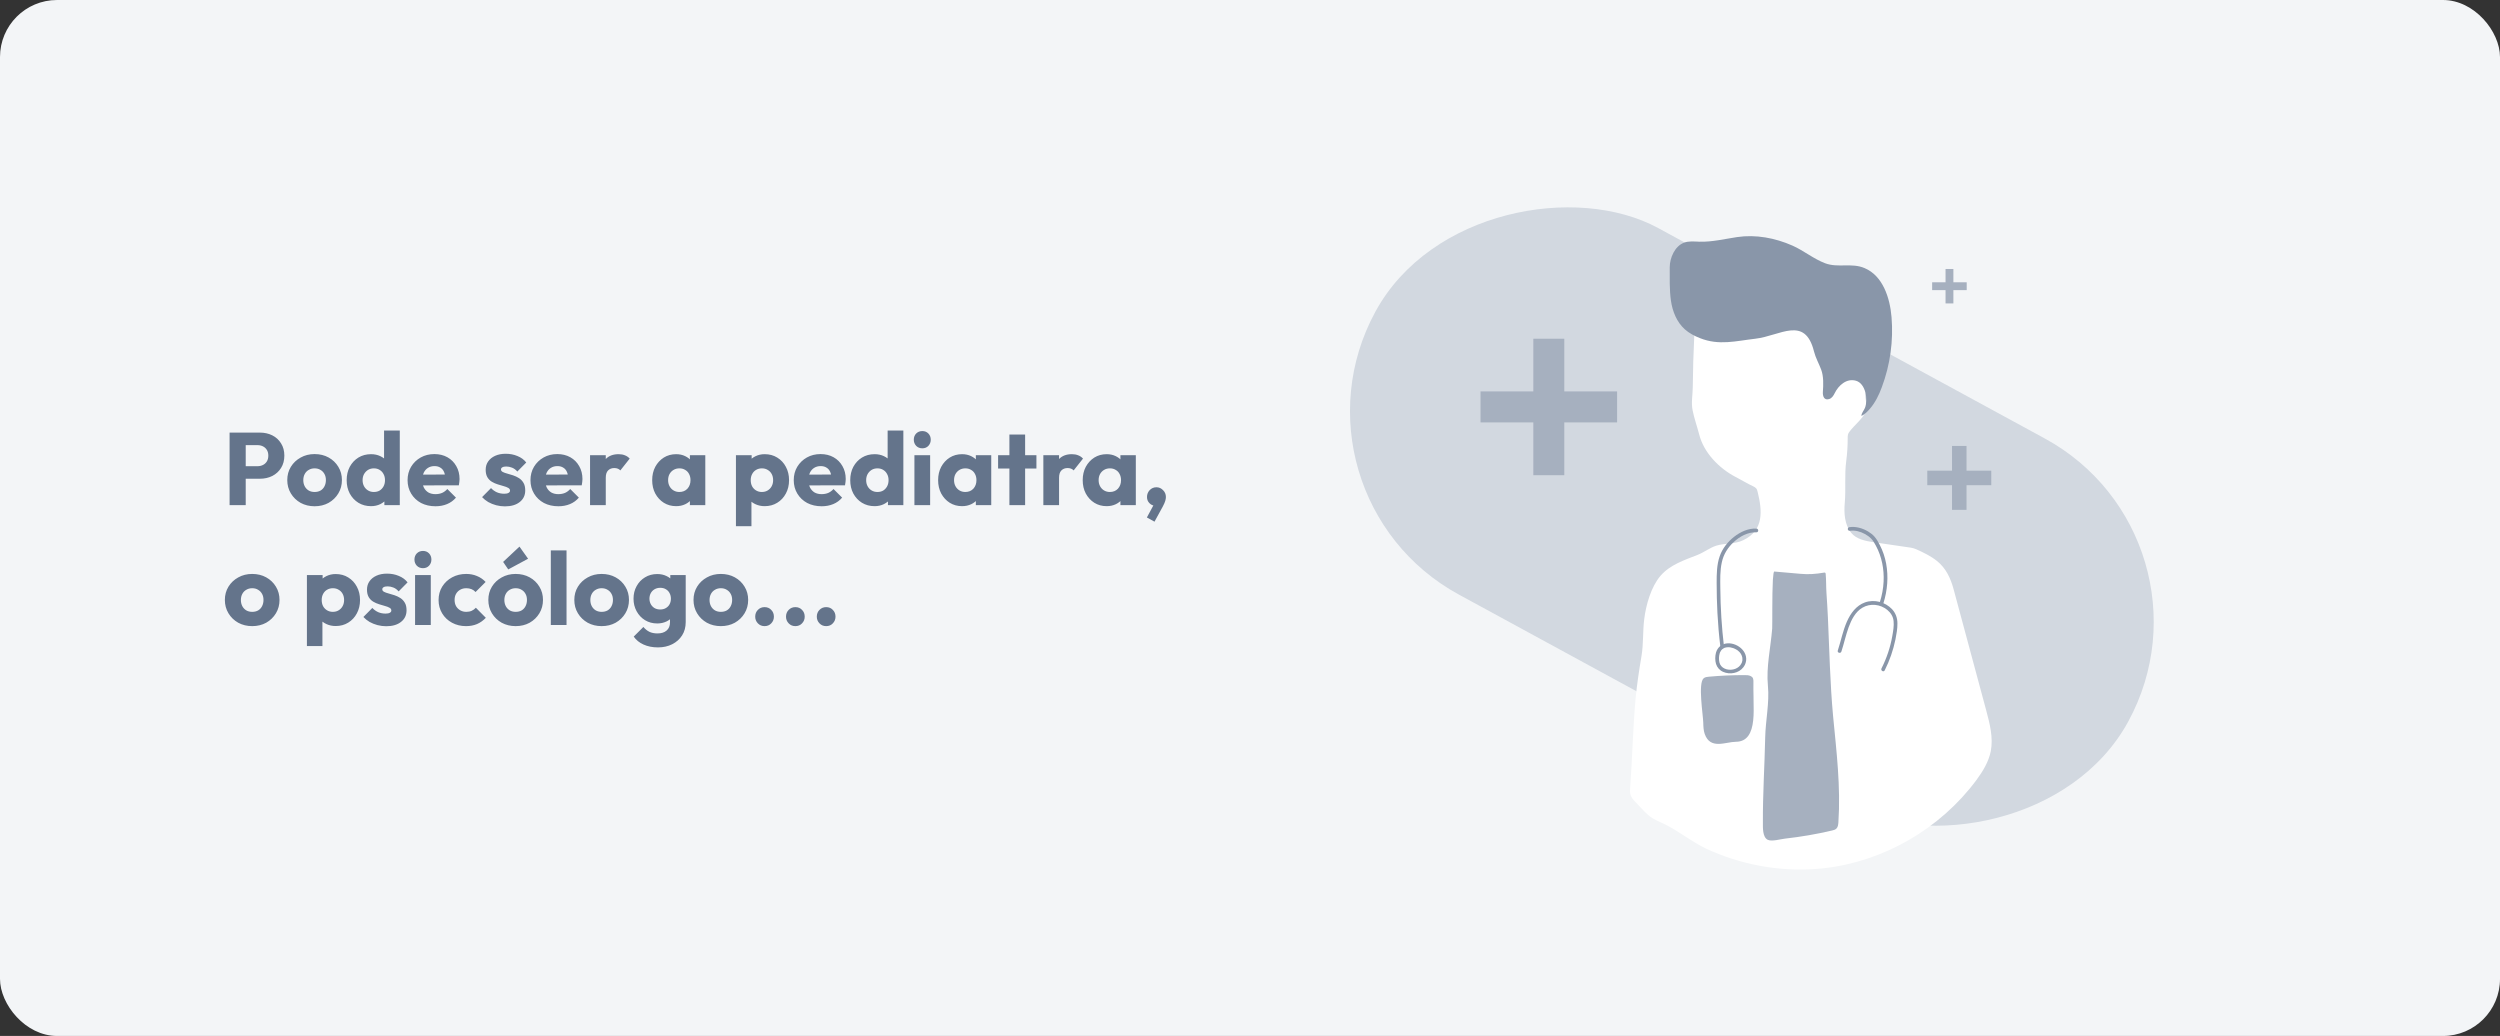 <svg viewBox="0 0 292 121" fill="none" xmlns="http://www.w3.org/2000/svg">
<rect x="0" y="0" width="292" height="121" fill="#333333" stroke="none"/>
<rect width="292" height="121" rx="6.664" fill="#F3F5F7"/>
<path d="M28.256 55.916V54.452H30.08C30.312 54.452 30.524 54.404 30.716 54.308C30.908 54.212 31.06 54.072 31.172 53.888C31.284 53.704 31.34 53.48 31.34 53.216C31.34 52.96 31.284 52.74 31.172 52.556C31.06 52.372 30.908 52.232 30.716 52.136C30.524 52.04 30.312 51.992 30.08 51.992H28.256V50.528H30.356C30.892 50.528 31.376 50.636 31.808 50.852C32.24 51.068 32.58 51.38 32.828 51.788C33.084 52.188 33.212 52.664 33.212 53.216C33.212 53.768 33.084 54.248 32.828 54.656C32.58 55.056 32.24 55.368 31.808 55.592C31.376 55.808 30.892 55.916 30.356 55.916H28.256ZM26.816 59V50.528H28.7V59H26.816ZM36.745 59.132C36.145 59.132 35.601 59 35.113 58.736C34.633 58.464 34.253 58.096 33.973 57.632C33.693 57.168 33.553 56.648 33.553 56.072C33.553 55.496 33.693 54.98 33.973 54.524C34.253 54.068 34.633 53.708 35.113 53.444C35.593 53.172 36.137 53.036 36.745 53.036C37.353 53.036 37.897 53.168 38.377 53.432C38.857 53.696 39.237 54.06 39.517 54.524C39.797 54.98 39.937 55.496 39.937 56.072C39.937 56.648 39.797 57.168 39.517 57.632C39.237 58.096 38.857 58.464 38.377 58.736C37.897 59 37.353 59.132 36.745 59.132ZM36.745 57.464C37.009 57.464 37.241 57.408 37.441 57.296C37.641 57.176 37.793 57.012 37.897 56.804C38.009 56.588 38.065 56.344 38.065 56.072C38.065 55.8 38.009 55.564 37.897 55.364C37.785 55.156 37.629 54.996 37.429 54.884C37.237 54.764 37.009 54.704 36.745 54.704C36.489 54.704 36.261 54.764 36.061 54.884C35.861 54.996 35.705 55.156 35.593 55.364C35.481 55.572 35.425 55.812 35.425 56.084C35.425 56.348 35.481 56.588 35.593 56.804C35.705 57.012 35.861 57.176 36.061 57.296C36.261 57.408 36.489 57.464 36.745 57.464ZM43.335 59.12C42.783 59.12 42.291 58.988 41.859 58.724C41.435 58.46 41.099 58.1 40.851 57.644C40.611 57.188 40.491 56.668 40.491 56.084C40.491 55.5 40.611 54.98 40.851 54.524C41.099 54.068 41.435 53.708 41.859 53.444C42.291 53.18 42.783 53.048 43.335 53.048C43.735 53.048 44.095 53.124 44.415 53.276C44.743 53.428 45.011 53.64 45.219 53.912C45.435 54.176 45.555 54.48 45.579 54.824V57.284C45.555 57.628 45.439 57.94 45.231 58.22C45.023 58.492 44.755 58.712 44.427 58.88C44.099 59.04 43.735 59.12 43.335 59.12ZM43.659 57.464C43.923 57.464 44.151 57.408 44.343 57.296C44.535 57.176 44.687 57.012 44.799 56.804C44.911 56.596 44.967 56.356 44.967 56.084C44.967 55.812 44.911 55.576 44.799 55.376C44.695 55.168 44.543 55.004 44.343 54.884C44.151 54.764 43.927 54.704 43.671 54.704C43.415 54.704 43.187 54.764 42.987 54.884C42.795 55.004 42.639 55.168 42.519 55.376C42.407 55.584 42.351 55.82 42.351 56.084C42.351 56.348 42.407 56.584 42.519 56.792C42.631 57 42.787 57.164 42.987 57.284C43.187 57.404 43.411 57.464 43.659 57.464ZM46.695 59H44.895V57.428L45.171 56.012L44.859 54.596V50.288H46.695V59ZM50.868 59.132C50.236 59.132 49.672 59.004 49.176 58.748C48.688 58.484 48.304 58.12 48.024 57.656C47.744 57.192 47.604 56.668 47.604 56.084C47.604 55.5 47.74 54.98 48.012 54.524C48.292 54.06 48.668 53.696 49.14 53.432C49.612 53.168 50.144 53.036 50.736 53.036C51.312 53.036 51.82 53.16 52.26 53.408C52.7 53.656 53.044 54 53.292 54.44C53.548 54.88 53.676 55.384 53.676 55.952C53.676 56.056 53.668 56.168 53.652 56.288C53.644 56.4 53.624 56.532 53.592 56.684L48.564 56.696V55.436L52.812 55.424L52.02 55.952C52.012 55.616 51.96 55.34 51.864 55.124C51.768 54.9 51.624 54.732 51.432 54.62C51.248 54.5 51.02 54.44 50.748 54.44C50.46 54.44 50.208 54.508 49.992 54.644C49.784 54.772 49.62 54.956 49.5 55.196C49.388 55.436 49.332 55.728 49.332 56.072C49.332 56.416 49.392 56.712 49.512 56.96C49.64 57.2 49.816 57.388 50.04 57.524C50.272 57.652 50.544 57.716 50.856 57.716C51.144 57.716 51.404 57.668 51.636 57.572C51.868 57.468 52.072 57.316 52.248 57.116L53.256 58.124C52.968 58.46 52.62 58.712 52.212 58.88C51.804 59.048 51.356 59.132 50.868 59.132ZM58.971 59.144C58.627 59.144 58.287 59.1 57.951 59.012C57.623 58.924 57.315 58.8 57.027 58.64C56.747 58.472 56.507 58.28 56.307 58.064L57.351 57.008C57.543 57.216 57.771 57.38 58.035 57.5C58.299 57.612 58.587 57.668 58.899 57.668C59.115 57.668 59.279 57.636 59.391 57.572C59.511 57.508 59.571 57.42 59.571 57.308C59.571 57.164 59.499 57.056 59.355 56.984C59.219 56.904 59.043 56.836 58.827 56.78C58.611 56.716 58.383 56.648 58.143 56.576C57.903 56.504 57.675 56.404 57.459 56.276C57.243 56.148 57.067 55.972 56.931 55.748C56.795 55.516 56.727 55.224 56.727 54.872C56.727 54.496 56.823 54.172 57.015 53.9C57.207 53.62 57.479 53.4 57.831 53.24C58.183 53.08 58.595 53 59.067 53C59.563 53 60.019 53.088 60.435 53.264C60.859 53.432 61.203 53.684 61.467 54.02L60.423 55.076C60.239 54.86 60.031 54.708 59.799 54.62C59.575 54.532 59.355 54.488 59.139 54.488C58.931 54.488 58.775 54.52 58.671 54.584C58.567 54.64 58.515 54.724 58.515 54.836C58.515 54.956 58.583 55.052 58.719 55.124C58.855 55.196 59.031 55.26 59.247 55.316C59.463 55.372 59.691 55.44 59.931 55.52C60.171 55.6 60.399 55.708 60.615 55.844C60.831 55.98 61.007 56.164 61.143 56.396C61.279 56.62 61.347 56.916 61.347 57.284C61.347 57.852 61.131 58.304 60.699 58.64C60.275 58.976 59.699 59.144 58.971 59.144ZM65.223 59.132C64.591 59.132 64.027 59.004 63.531 58.748C63.043 58.484 62.659 58.12 62.379 57.656C62.099 57.192 61.959 56.668 61.959 56.084C61.959 55.5 62.095 54.98 62.367 54.524C62.647 54.06 63.023 53.696 63.495 53.432C63.967 53.168 64.499 53.036 65.091 53.036C65.667 53.036 66.175 53.16 66.615 53.408C67.055 53.656 67.399 54 67.647 54.44C67.903 54.88 68.031 55.384 68.031 55.952C68.031 56.056 68.023 56.168 68.007 56.288C67.999 56.4 67.979 56.532 67.947 56.684L62.919 56.696V55.436L67.167 55.424L66.375 55.952C66.367 55.616 66.315 55.34 66.219 55.124C66.123 54.9 65.979 54.732 65.787 54.62C65.603 54.5 65.375 54.44 65.103 54.44C64.815 54.44 64.563 54.508 64.347 54.644C64.139 54.772 63.975 54.956 63.855 55.196C63.743 55.436 63.687 55.728 63.687 56.072C63.687 56.416 63.747 56.712 63.867 56.96C63.995 57.2 64.171 57.388 64.395 57.524C64.627 57.652 64.899 57.716 65.211 57.716C65.499 57.716 65.759 57.668 65.991 57.572C66.223 57.468 66.427 57.316 66.603 57.116L67.611 58.124C67.323 58.46 66.975 58.712 66.567 58.88C66.159 59.048 65.711 59.132 65.223 59.132ZM68.918 59V53.168H70.754V59H68.918ZM70.754 55.796L69.986 55.196C70.138 54.516 70.394 53.988 70.754 53.612C71.114 53.236 71.614 53.048 72.254 53.048C72.534 53.048 72.778 53.092 72.986 53.18C73.201 53.26 73.389 53.388 73.549 53.564L72.457 54.944C72.377 54.856 72.278 54.788 72.157 54.74C72.037 54.692 71.901 54.668 71.749 54.668C71.445 54.668 71.201 54.764 71.017 54.956C70.841 55.14 70.754 55.42 70.754 55.796ZM78.971 59.12C78.435 59.12 77.955 58.988 77.531 58.724C77.115 58.46 76.783 58.1 76.535 57.644C76.295 57.188 76.175 56.668 76.175 56.084C76.175 55.5 76.295 54.98 76.535 54.524C76.783 54.068 77.115 53.708 77.531 53.444C77.955 53.18 78.435 53.048 78.971 53.048C79.363 53.048 79.715 53.124 80.027 53.276C80.347 53.428 80.607 53.64 80.807 53.912C81.007 54.176 81.119 54.48 81.143 54.824V57.344C81.119 57.688 81.007 57.996 80.807 58.268C80.615 58.532 80.359 58.74 80.039 58.892C79.719 59.044 79.363 59.12 78.971 59.12ZM79.343 57.464C79.735 57.464 80.051 57.336 80.291 57.08C80.531 56.816 80.651 56.484 80.651 56.084C80.651 55.812 80.595 55.572 80.483 55.364C80.379 55.156 80.227 54.996 80.027 54.884C79.835 54.764 79.611 54.704 79.355 54.704C79.099 54.704 78.871 54.764 78.671 54.884C78.479 54.996 78.323 55.156 78.203 55.364C78.091 55.572 78.035 55.812 78.035 56.084C78.035 56.348 78.091 56.584 78.203 56.792C78.315 57 78.471 57.164 78.671 57.284C78.871 57.404 79.095 57.464 79.343 57.464ZM80.579 59V57.428L80.855 56.012L80.579 54.596V53.168H82.379V59H80.579ZM89.317 59.12C88.925 59.12 88.565 59.044 88.237 58.892C87.909 58.74 87.641 58.532 87.433 58.268C87.225 57.996 87.105 57.688 87.073 57.344V54.884C87.105 54.54 87.225 54.228 87.433 53.948C87.641 53.668 87.909 53.448 88.237 53.288C88.565 53.128 88.925 53.048 89.317 53.048C89.869 53.048 90.357 53.18 90.781 53.444C91.213 53.708 91.549 54.068 91.789 54.524C92.037 54.98 92.161 55.5 92.161 56.084C92.161 56.668 92.037 57.188 91.789 57.644C91.549 58.1 91.213 58.46 90.781 58.724C90.357 58.988 89.869 59.12 89.317 59.12ZM88.981 57.464C89.245 57.464 89.473 57.404 89.665 57.284C89.865 57.164 90.021 57 90.133 56.792C90.245 56.584 90.301 56.348 90.301 56.084C90.301 55.812 90.245 55.572 90.133 55.364C90.021 55.156 89.865 54.996 89.665 54.884C89.473 54.764 89.249 54.704 88.993 54.704C88.737 54.704 88.509 54.764 88.309 54.884C88.117 54.996 87.965 55.156 87.853 55.364C87.741 55.572 87.685 55.812 87.685 56.084C87.685 56.348 87.737 56.584 87.841 56.792C87.953 57 88.109 57.164 88.309 57.284C88.509 57.404 88.733 57.464 88.981 57.464ZM85.957 61.46V53.168H87.793V54.668L87.493 56.084L87.769 57.5V61.46H85.957ZM95.973 59.132C95.341 59.132 94.777 59.004 94.281 58.748C93.793 58.484 93.409 58.12 93.129 57.656C92.849 57.192 92.709 56.668 92.709 56.084C92.709 55.5 92.845 54.98 93.117 54.524C93.397 54.06 93.773 53.696 94.245 53.432C94.717 53.168 95.249 53.036 95.841 53.036C96.417 53.036 96.925 53.16 97.365 53.408C97.805 53.656 98.149 54 98.397 54.44C98.653 54.88 98.781 55.384 98.781 55.952C98.781 56.056 98.773 56.168 98.757 56.288C98.749 56.4 98.729 56.532 98.697 56.684L93.669 56.696V55.436L97.917 55.424L97.125 55.952C97.117 55.616 97.065 55.34 96.969 55.124C96.873 54.9 96.729 54.732 96.537 54.62C96.353 54.5 96.125 54.44 95.853 54.44C95.565 54.44 95.313 54.508 95.097 54.644C94.889 54.772 94.725 54.956 94.605 55.196C94.493 55.436 94.437 55.728 94.437 56.072C94.437 56.416 94.497 56.712 94.617 56.96C94.745 57.2 94.921 57.388 95.145 57.524C95.377 57.652 95.649 57.716 95.961 57.716C96.249 57.716 96.509 57.668 96.741 57.572C96.973 57.468 97.177 57.316 97.353 57.116L98.361 58.124C98.073 58.46 97.725 58.712 97.317 58.88C96.909 59.048 96.461 59.132 95.973 59.132ZM102.152 59.12C101.6 59.12 101.108 58.988 100.676 58.724C100.252 58.46 99.915 58.1 99.668 57.644C99.427 57.188 99.308 56.668 99.308 56.084C99.308 55.5 99.427 54.98 99.668 54.524C99.915 54.068 100.252 53.708 100.676 53.444C101.108 53.18 101.6 53.048 102.152 53.048C102.552 53.048 102.912 53.124 103.232 53.276C103.56 53.428 103.828 53.64 104.036 53.912C104.252 54.176 104.372 54.48 104.396 54.824V57.284C104.372 57.628 104.256 57.94 104.048 58.22C103.84 58.492 103.572 58.712 103.244 58.88C102.916 59.04 102.552 59.12 102.152 59.12ZM102.476 57.464C102.74 57.464 102.968 57.408 103.16 57.296C103.352 57.176 103.504 57.012 103.616 56.804C103.728 56.596 103.784 56.356 103.784 56.084C103.784 55.812 103.728 55.576 103.616 55.376C103.512 55.168 103.36 55.004 103.16 54.884C102.968 54.764 102.744 54.704 102.488 54.704C102.232 54.704 102.004 54.764 101.804 54.884C101.612 55.004 101.456 55.168 101.336 55.376C101.224 55.584 101.168 55.82 101.168 56.084C101.168 56.348 101.224 56.584 101.336 56.792C101.448 57 101.604 57.164 101.804 57.284C102.004 57.404 102.228 57.464 102.476 57.464ZM105.512 59H103.712V57.428L103.988 56.012L103.676 54.596V50.288H105.512V59ZM106.804 59V53.168H108.64V59H106.804ZM107.728 52.364C107.44 52.364 107.2 52.268 107.008 52.076C106.824 51.876 106.732 51.636 106.732 51.356C106.732 51.068 106.824 50.828 107.008 50.636C107.2 50.444 107.44 50.348 107.728 50.348C108.016 50.348 108.252 50.444 108.436 50.636C108.62 50.828 108.712 51.068 108.712 51.356C108.712 51.636 108.62 51.876 108.436 52.076C108.252 52.268 108.016 52.364 107.728 52.364ZM112.369 59.12C111.833 59.12 111.353 58.988 110.929 58.724C110.513 58.46 110.181 58.1 109.933 57.644C109.693 57.188 109.573 56.668 109.573 56.084C109.573 55.5 109.693 54.98 109.933 54.524C110.181 54.068 110.513 53.708 110.929 53.444C111.353 53.18 111.833 53.048 112.369 53.048C112.761 53.048 113.113 53.124 113.425 53.276C113.745 53.428 114.005 53.64 114.205 53.912C114.405 54.176 114.517 54.48 114.541 54.824V57.344C114.517 57.688 114.405 57.996 114.205 58.268C114.013 58.532 113.757 58.74 113.437 58.892C113.117 59.044 112.761 59.12 112.369 59.12ZM112.741 57.464C113.133 57.464 113.449 57.336 113.689 57.08C113.929 56.816 114.049 56.484 114.049 56.084C114.049 55.812 113.993 55.572 113.881 55.364C113.777 55.156 113.625 54.996 113.425 54.884C113.233 54.764 113.009 54.704 112.753 54.704C112.497 54.704 112.269 54.764 112.069 54.884C111.877 54.996 111.721 55.156 111.601 55.364C111.489 55.572 111.433 55.812 111.433 56.084C111.433 56.348 111.489 56.584 111.601 56.792C111.713 57 111.869 57.164 112.069 57.284C112.269 57.404 112.493 57.464 112.741 57.464ZM113.977 59V57.428L114.253 56.012L113.977 54.596V53.168H115.777V59H113.977ZM117.898 59V50.756H119.734V59H117.898ZM116.578 54.728V53.168H121.054V54.728H116.578ZM121.863 59V53.168H123.699V59H121.863ZM123.699 55.796L122.931 55.196C123.083 54.516 123.339 53.988 123.699 53.612C124.059 53.236 124.559 53.048 125.199 53.048C125.479 53.048 125.723 53.092 125.931 53.18C126.147 53.26 126.335 53.388 126.495 53.564L125.403 54.944C125.323 54.856 125.223 54.788 125.103 54.74C124.983 54.692 124.847 54.668 124.695 54.668C124.391 54.668 124.147 54.764 123.963 54.956C123.787 55.14 123.699 55.42 123.699 55.796ZM129.256 59.12C128.72 59.12 128.24 58.988 127.816 58.724C127.4 58.46 127.068 58.1 126.82 57.644C126.58 57.188 126.46 56.668 126.46 56.084C126.46 55.5 126.58 54.98 126.82 54.524C127.068 54.068 127.4 53.708 127.816 53.444C128.24 53.18 128.72 53.048 129.256 53.048C129.648 53.048 130 53.124 130.312 53.276C130.632 53.428 130.892 53.64 131.092 53.912C131.292 54.176 131.404 54.48 131.428 54.824V57.344C131.404 57.688 131.292 57.996 131.092 58.268C130.9 58.532 130.644 58.74 130.324 58.892C130.004 59.044 129.648 59.12 129.256 59.12ZM129.628 57.464C130.02 57.464 130.336 57.336 130.576 57.08C130.816 56.816 130.936 56.484 130.936 56.084C130.936 55.812 130.88 55.572 130.768 55.364C130.664 55.156 130.512 54.996 130.312 54.884C130.12 54.764 129.896 54.704 129.64 54.704C129.384 54.704 129.156 54.764 128.956 54.884C128.764 54.996 128.608 55.156 128.488 55.364C128.376 55.572 128.32 55.812 128.32 56.084C128.32 56.348 128.376 56.584 128.488 56.792C128.6 57 128.756 57.164 128.956 57.284C129.156 57.404 129.38 57.464 129.628 57.464ZM130.864 59V57.428L131.14 56.012L130.864 54.596V53.168H132.664V59H130.864ZM133.957 60.44L134.833 58.808L135.373 58.652C135.317 58.772 135.249 58.872 135.169 58.952C135.089 59.024 134.997 59.06 134.893 59.06C134.661 59.06 134.449 58.964 134.257 58.772C134.065 58.58 133.969 58.34 133.969 58.052C133.969 57.74 134.073 57.472 134.281 57.248C134.497 57.024 134.761 56.912 135.073 56.912C135.369 56.912 135.625 57.024 135.841 57.248C136.065 57.464 136.177 57.732 136.177 58.052C136.177 58.18 136.153 58.328 136.105 58.496C136.057 58.664 135.961 58.884 135.817 59.156L134.845 60.932L133.957 60.44ZM29.456 73.132C28.856 73.132 28.312 73 27.824 72.736C27.344 72.464 26.964 72.096 26.684 71.632C26.404 71.168 26.264 70.648 26.264 70.072C26.264 69.496 26.404 68.98 26.684 68.524C26.964 68.068 27.344 67.708 27.824 67.444C28.304 67.172 28.848 67.036 29.456 67.036C30.064 67.036 30.608 67.168 31.088 67.432C31.568 67.696 31.948 68.06 32.228 68.524C32.508 68.98 32.648 69.496 32.648 70.072C32.648 70.648 32.508 71.168 32.228 71.632C31.948 72.096 31.568 72.464 31.088 72.736C30.608 73 30.064 73.132 29.456 73.132ZM29.456 71.464C29.72 71.464 29.952 71.408 30.152 71.296C30.352 71.176 30.504 71.012 30.608 70.804C30.72 70.588 30.776 70.344 30.776 70.072C30.776 69.8 30.72 69.564 30.608 69.364C30.496 69.156 30.34 68.996 30.14 68.884C29.948 68.764 29.72 68.704 29.456 68.704C29.2 68.704 28.972 68.764 28.772 68.884C28.572 68.996 28.416 69.156 28.304 69.364C28.192 69.572 28.136 69.812 28.136 70.084C28.136 70.348 28.192 70.588 28.304 70.804C28.416 71.012 28.572 71.176 28.772 71.296C28.972 71.408 29.2 71.464 29.456 71.464ZM39.207 73.12C38.815 73.12 38.455 73.044 38.127 72.892C37.799 72.74 37.531 72.532 37.323 72.268C37.115 71.996 36.995 71.688 36.963 71.344V68.884C36.995 68.54 37.115 68.228 37.323 67.948C37.531 67.668 37.799 67.448 38.127 67.288C38.455 67.128 38.815 67.048 39.207 67.048C39.759 67.048 40.247 67.18 40.671 67.444C41.103 67.708 41.439 68.068 41.679 68.524C41.927 68.98 42.051 69.5 42.051 70.084C42.051 70.668 41.927 71.188 41.679 71.644C41.439 72.1 41.103 72.46 40.671 72.724C40.247 72.988 39.759 73.12 39.207 73.12ZM38.871 71.464C39.135 71.464 39.363 71.404 39.555 71.284C39.755 71.164 39.911 71 40.023 70.792C40.135 70.584 40.191 70.348 40.191 70.084C40.191 69.812 40.135 69.572 40.023 69.364C39.911 69.156 39.755 68.996 39.555 68.884C39.363 68.764 39.139 68.704 38.883 68.704C38.627 68.704 38.399 68.764 38.199 68.884C38.007 68.996 37.855 69.156 37.743 69.364C37.631 69.572 37.575 69.812 37.575 70.084C37.575 70.348 37.627 70.584 37.731 70.792C37.843 71 37.999 71.164 38.199 71.284C38.399 71.404 38.623 71.464 38.871 71.464ZM35.847 75.46V67.168H37.683V68.668L37.383 70.084L37.659 71.5V75.46H35.847ZM45.108 73.144C44.764 73.144 44.424 73.1 44.088 73.012C43.76 72.924 43.452 72.8 43.164 72.64C42.884 72.472 42.644 72.28 42.444 72.064L43.488 71.008C43.68 71.216 43.908 71.38 44.172 71.5C44.436 71.612 44.724 71.668 45.036 71.668C45.252 71.668 45.416 71.636 45.528 71.572C45.648 71.508 45.708 71.42 45.708 71.308C45.708 71.164 45.636 71.056 45.492 70.984C45.356 70.904 45.18 70.836 44.964 70.78C44.748 70.716 44.52 70.648 44.28 70.576C44.04 70.504 43.812 70.404 43.596 70.276C43.38 70.148 43.204 69.972 43.068 69.748C42.932 69.516 42.864 69.224 42.864 68.872C42.864 68.496 42.96 68.172 43.152 67.9C43.344 67.62 43.616 67.4 43.968 67.24C44.32 67.08 44.732 67 45.204 67C45.7 67 46.156 67.088 46.572 67.264C46.996 67.432 47.34 67.684 47.604 68.02L46.56 69.076C46.376 68.86 46.168 68.708 45.936 68.62C45.712 68.532 45.492 68.488 45.276 68.488C45.068 68.488 44.912 68.52 44.808 68.584C44.704 68.64 44.652 68.724 44.652 68.836C44.652 68.956 44.72 69.052 44.856 69.124C44.992 69.196 45.168 69.26 45.384 69.316C45.6 69.372 45.828 69.44 46.068 69.52C46.308 69.6 46.536 69.708 46.752 69.844C46.968 69.98 47.144 70.164 47.28 70.396C47.416 70.62 47.484 70.916 47.484 71.284C47.484 71.852 47.268 72.304 46.836 72.64C46.412 72.976 45.836 73.144 45.108 73.144ZM48.48 73V67.168H50.316V73H48.48ZM49.404 66.364C49.116 66.364 48.876 66.268 48.684 66.076C48.5 65.876 48.408 65.636 48.408 65.356C48.408 65.068 48.5 64.828 48.684 64.636C48.876 64.444 49.116 64.348 49.404 64.348C49.692 64.348 49.928 64.444 50.112 64.636C50.296 64.828 50.388 65.068 50.388 65.356C50.388 65.636 50.296 65.876 50.112 66.076C49.928 66.268 49.692 66.364 49.404 66.364ZM54.429 73.132C53.829 73.132 53.285 73 52.797 72.736C52.309 72.472 51.925 72.108 51.645 71.644C51.365 71.18 51.225 70.66 51.225 70.084C51.225 69.5 51.365 68.98 51.645 68.524C51.933 68.06 52.321 67.696 52.809 67.432C53.297 67.168 53.845 67.036 54.453 67.036C54.909 67.036 55.325 67.116 55.701 67.276C56.085 67.428 56.425 67.66 56.721 67.972L55.545 69.148C55.409 68.996 55.249 68.884 55.065 68.812C54.889 68.74 54.685 68.704 54.453 68.704C54.189 68.704 53.953 68.764 53.745 68.884C53.545 68.996 53.385 69.156 53.265 69.364C53.153 69.564 53.097 69.8 53.097 70.072C53.097 70.344 53.153 70.584 53.265 70.792C53.385 71 53.549 71.164 53.757 71.284C53.965 71.404 54.197 71.464 54.453 71.464C54.693 71.464 54.905 71.424 55.089 71.344C55.281 71.256 55.445 71.136 55.581 70.984L56.745 72.16C56.441 72.48 56.097 72.724 55.713 72.892C55.329 73.052 54.901 73.132 54.429 73.132ZM60.229 73.132C59.629 73.132 59.085 73 58.597 72.736C58.117 72.464 57.737 72.096 57.457 71.632C57.177 71.168 57.037 70.648 57.037 70.072C57.037 69.496 57.177 68.98 57.457 68.524C57.737 68.068 58.117 67.708 58.597 67.444C59.077 67.172 59.621 67.036 60.229 67.036C60.837 67.036 61.381 67.168 61.861 67.432C62.341 67.696 62.721 68.06 63.001 68.524C63.281 68.98 63.421 69.496 63.421 70.072C63.421 70.648 63.281 71.168 63.001 71.632C62.721 72.096 62.341 72.464 61.861 72.736C61.381 73 60.837 73.132 60.229 73.132ZM60.229 71.464C60.493 71.464 60.725 71.408 60.925 71.296C61.125 71.176 61.277 71.012 61.381 70.804C61.493 70.588 61.549 70.344 61.549 70.072C61.549 69.8 61.493 69.564 61.381 69.364C61.269 69.156 61.113 68.996 60.913 68.884C60.721 68.764 60.493 68.704 60.229 68.704C59.973 68.704 59.745 68.764 59.545 68.884C59.345 68.996 59.189 69.156 59.077 69.364C58.965 69.572 58.909 69.812 58.909 70.084C58.909 70.348 58.965 70.588 59.077 70.804C59.189 71.012 59.345 71.176 59.545 71.296C59.745 71.408 59.973 71.464 60.229 71.464ZM59.365 66.508L58.765 65.632L60.673 63.844L61.681 65.26L59.365 66.508ZM64.335 73V64.288H66.171V73H64.335ZM70.272 73.132C69.672 73.132 69.128 73 68.64 72.736C68.16 72.464 67.78 72.096 67.5 71.632C67.22 71.168 67.08 70.648 67.08 70.072C67.08 69.496 67.22 68.98 67.5 68.524C67.78 68.068 68.16 67.708 68.64 67.444C69.12 67.172 69.664 67.036 70.272 67.036C70.88 67.036 71.424 67.168 71.904 67.432C72.384 67.696 72.764 68.06 73.044 68.524C73.324 68.98 73.464 69.496 73.464 70.072C73.464 70.648 73.324 71.168 73.044 71.632C72.764 72.096 72.384 72.464 71.904 72.736C71.424 73 70.88 73.132 70.272 73.132ZM70.272 71.464C70.536 71.464 70.768 71.408 70.968 71.296C71.168 71.176 71.32 71.012 71.424 70.804C71.536 70.588 71.592 70.344 71.592 70.072C71.592 69.8 71.536 69.564 71.424 69.364C71.312 69.156 71.156 68.996 70.956 68.884C70.764 68.764 70.536 68.704 70.272 68.704C70.016 68.704 69.788 68.764 69.588 68.884C69.388 68.996 69.232 69.156 69.12 69.364C69.008 69.572 68.952 69.812 68.952 70.084C68.952 70.348 69.008 70.588 69.12 70.804C69.232 71.012 69.388 71.176 69.588 71.296C69.788 71.408 70.016 71.464 70.272 71.464ZM76.85 75.616C76.21 75.616 75.647 75.504 75.159 75.28C74.678 75.064 74.299 74.756 74.019 74.356L75.147 73.228C75.355 73.476 75.587 73.664 75.843 73.792C76.106 73.92 76.422 73.984 76.79 73.984C77.246 73.984 77.603 73.872 77.859 73.648C78.123 73.424 78.254 73.108 78.254 72.7V71.212L78.567 69.94L78.29 68.668V67.168H80.091V72.652C80.091 73.252 79.951 73.772 79.671 74.212C79.391 74.652 79.007 74.996 78.519 75.244C78.031 75.492 77.475 75.616 76.85 75.616ZM76.766 72.82C76.231 72.82 75.754 72.692 75.338 72.436C74.922 72.18 74.594 71.832 74.355 71.392C74.115 70.952 73.995 70.464 73.995 69.928C73.995 69.384 74.115 68.896 74.355 68.464C74.594 68.024 74.922 67.68 75.338 67.432C75.754 67.176 76.231 67.048 76.766 67.048C77.166 67.048 77.522 67.124 77.835 67.276C78.154 67.42 78.41 67.628 78.603 67.9C78.802 68.164 78.915 68.472 78.939 68.824V71.044C78.915 71.388 78.802 71.696 78.603 71.968C78.41 72.232 78.154 72.44 77.835 72.592C77.514 72.744 77.159 72.82 76.766 72.82ZM77.115 71.188C77.371 71.188 77.591 71.132 77.775 71.02C77.966 70.908 78.111 70.76 78.207 70.576C78.311 70.384 78.362 70.168 78.362 69.928C78.362 69.688 78.311 69.472 78.207 69.28C78.111 69.088 77.966 68.936 77.775 68.824C77.591 68.712 77.371 68.656 77.115 68.656C76.867 68.656 76.647 68.712 76.454 68.824C76.263 68.936 76.115 69.088 76.01 69.28C75.906 69.472 75.855 69.688 75.855 69.928C75.855 70.152 75.906 70.364 76.01 70.564C76.115 70.756 76.258 70.908 76.442 71.02C76.635 71.132 76.859 71.188 77.115 71.188ZM84.194 73.132C83.594 73.132 83.05 73 82.562 72.736C82.082 72.464 81.702 72.096 81.422 71.632C81.142 71.168 81.002 70.648 81.002 70.072C81.002 69.496 81.142 68.98 81.422 68.524C81.702 68.068 82.082 67.708 82.562 67.444C83.042 67.172 83.586 67.036 84.194 67.036C84.802 67.036 85.346 67.168 85.826 67.432C86.306 67.696 86.686 68.06 86.966 68.524C87.246 68.98 87.386 69.496 87.386 70.072C87.386 70.648 87.246 71.168 86.966 71.632C86.686 72.096 86.306 72.464 85.826 72.736C85.346 73 84.802 73.132 84.194 73.132ZM84.194 71.464C84.458 71.464 84.69 71.408 84.89 71.296C85.09 71.176 85.242 71.012 85.346 70.804C85.458 70.588 85.514 70.344 85.514 70.072C85.514 69.8 85.458 69.564 85.346 69.364C85.234 69.156 85.078 68.996 84.878 68.884C84.686 68.764 84.458 68.704 84.194 68.704C83.938 68.704 83.71 68.764 83.51 68.884C83.31 68.996 83.154 69.156 83.042 69.364C82.93 69.572 82.874 69.812 82.874 70.084C82.874 70.348 82.93 70.588 83.042 70.804C83.154 71.012 83.31 71.176 83.51 71.296C83.71 71.408 83.938 71.464 84.194 71.464ZM89.3 73.132C88.988 73.132 88.728 73.024 88.52 72.808C88.312 72.592 88.208 72.332 88.208 72.028C88.208 71.708 88.312 71.444 88.52 71.236C88.728 71.02 88.988 70.912 89.3 70.912C89.62 70.912 89.88 71.02 90.08 71.236C90.288 71.444 90.392 71.708 90.392 72.028C90.392 72.332 90.288 72.592 90.08 72.808C89.88 73.024 89.62 73.132 89.3 73.132ZM92.898 73.132C92.586 73.132 92.326 73.024 92.118 72.808C91.91 72.592 91.806 72.332 91.806 72.028C91.806 71.708 91.91 71.444 92.118 71.236C92.326 71.02 92.586 70.912 92.898 70.912C93.218 70.912 93.478 71.02 93.678 71.236C93.886 71.444 93.99 71.708 93.99 72.028C93.99 72.332 93.886 72.592 93.678 72.808C93.478 73.024 93.218 73.132 92.898 73.132ZM96.495 73.132C96.183 73.132 95.923 73.024 95.715 72.808C95.507 72.592 95.403 72.332 95.403 72.028C95.403 71.708 95.507 71.444 95.715 71.236C95.923 71.02 96.183 70.912 96.495 70.912C96.815 70.912 97.075 71.02 97.275 71.236C97.483 71.444 97.587 71.708 97.587 72.028C97.587 72.332 97.483 72.592 97.275 72.808C97.075 73.024 96.815 73.132 96.495 73.132Z" fill="#64748B"/>
<rect x="149" y="57.801" width="48.73" height="100.12" rx="24.365" transform="rotate(-61.441 149 57.801)" fill="#D2D8E0"/>
<g clip-path="url(#clip0_448_1632)">
<path d="M213 101.414C208.586 101.902 204.062 101.185 199.997 99.443C198.223 98.736 196.679 97.521 195.025 96.575C194.387 96.207 193.67 95.958 193.052 95.59C192.314 95.152 191.727 94.395 191.129 93.787C190.83 93.489 190.511 93.16 190.421 92.742C190.371 92.513 190.381 92.274 190.401 92.045C190.66 88.55 190.72 85.075 191.039 81.58C191.198 79.907 191.448 78.275 191.727 76.622C191.966 75.208 191.866 73.744 192.045 72.32C192.245 70.668 192.843 68.547 193.939 67.262C195.065 65.948 196.768 65.41 198.323 64.793C199.04 64.504 199.728 63.966 200.455 63.737C201.511 63.409 202.588 63.588 203.624 63.09C206.035 61.925 205.836 59.665 205.298 57.474C205.258 57.315 205.218 57.136 205.099 57.017C205.009 56.917 204.889 56.867 204.78 56.807C204.062 56.469 203.405 56.061 202.707 55.702C200.784 54.697 199 52.874 198.462 50.734C198.223 49.808 197.875 48.842 197.695 47.916C197.516 47.04 197.705 46.114 197.715 45.227C197.735 43.196 197.795 41.175 197.894 39.144C197.944 38.009 197.845 37.023 198.781 36.216C199.499 35.609 200.485 35.47 201.392 35.45C204.032 35.38 206.673 35.48 209.294 35.748C211.506 35.977 213.758 36.336 215.681 37.461C217.594 38.586 219.118 40.617 219.049 42.838C219.029 43.505 218.909 44.401 218.56 44.989C218.291 45.447 217.843 45.596 217.863 46.223C217.873 46.552 217.973 46.88 217.992 47.209C218.032 47.737 217.873 48.284 217.544 48.702C217.126 49.25 216.617 49.688 216.179 50.216C216.039 50.385 215.89 50.564 215.84 50.773C215.81 50.903 215.81 51.032 215.81 51.172C215.81 52.088 215.76 52.924 215.641 53.84C215.422 55.473 215.611 57.096 215.472 58.709C215.362 59.894 215.432 61.268 216.229 62.244C216.817 62.971 217.883 63.19 218.76 63.319C220.025 63.508 221.301 63.688 222.566 63.877C222.985 63.937 223.433 63.976 223.822 64.156C224.659 64.534 225.496 64.932 226.223 65.51C227.289 66.356 227.827 67.531 228.176 68.805C229.451 73.535 230.717 78.255 231.992 82.984C232.411 84.547 232.829 86.17 232.52 87.754C232.271 88.988 231.594 90.093 230.846 91.109C226.622 96.804 220.005 100.638 213 101.414Z" fill="white"/>
<path d="M220.135 78.294C220.713 77.15 221.131 75.935 221.39 74.68C221.51 74.063 221.629 73.426 221.619 72.798C221.619 72.181 221.41 71.603 220.992 71.155C220.205 70.319 218.929 69.971 217.833 70.359C216.807 70.727 216.149 71.633 215.721 72.599C215.242 73.684 215.023 74.859 214.654 75.984C214.565 76.253 214.993 76.363 215.073 76.104C215.382 75.168 215.581 74.202 215.92 73.266C216.239 72.4 216.707 71.454 217.534 70.976C218.451 70.439 219.617 70.568 220.434 71.235C220.842 71.574 221.121 72.012 221.171 72.539C221.231 73.117 221.121 73.714 221.022 74.282C220.792 75.596 220.364 76.881 219.756 78.076C219.637 78.324 220.005 78.553 220.135 78.294Z" fill="#8996A9"/>
<path d="M216.089 61.995C216.677 61.906 217.315 62.095 217.823 62.373C218.092 62.523 218.341 62.692 218.56 62.921C218.79 63.16 218.959 63.459 219.109 63.748C219.796 65.022 220.075 66.486 220.005 67.929C219.965 68.746 219.816 69.552 219.567 70.329C219.487 70.598 219.906 70.717 219.985 70.449C220.454 68.965 220.583 67.372 220.304 65.838C220.165 65.082 219.916 64.335 219.557 63.648C219.388 63.319 219.198 62.981 218.959 62.702C218.75 62.453 218.471 62.244 218.192 62.075C217.534 61.686 216.737 61.457 215.98 61.577C215.86 61.597 215.8 61.746 215.83 61.846C215.86 61.965 215.97 62.005 216.089 61.995Z" fill="#8996A9"/>
<path d="M207.072 67.73C206.972 69.463 207.022 72.928 206.992 73.416C206.823 75.596 206.274 77.936 206.494 80.117C206.683 82.058 206.215 84.159 206.175 86.141C206.105 89.446 205.886 92.792 205.906 96.088C205.906 96.655 205.856 97.76 206.454 98.079C206.922 98.328 208.008 97.999 208.497 97.95C210.34 97.741 212.173 97.432 213.977 97.004C214.166 96.964 214.356 96.914 214.495 96.775C214.674 96.596 214.704 96.317 214.724 96.058C215.003 91.886 214.505 87.804 214.106 83.651C213.748 79.808 213.678 75.955 213.499 72.111C213.449 71.146 213.399 70.19 213.329 69.224C213.279 68.497 213.309 67.76 213.24 67.033C213.23 66.984 213.23 66.924 213.18 66.894C213.14 66.864 213.08 66.874 213.03 66.884C212.114 67.043 211.247 67.113 210.31 67.023C209.284 66.934 208.257 66.844 207.241 66.755C207.161 66.745 207.112 67.143 207.072 67.73Z" fill="#A6B0BF"/>
<path d="M203.415 77.458C203.116 78.106 202.319 78.345 201.671 78.175C201.342 78.086 201.073 77.906 200.914 77.608C200.764 77.319 200.754 76.851 200.804 76.562C200.814 76.483 200.834 76.403 200.854 76.333C200.864 76.303 200.874 76.273 200.884 76.234C200.894 76.214 200.894 76.194 200.904 76.184C200.884 76.234 200.914 76.154 200.924 76.154C200.954 76.094 200.983 76.035 201.023 75.985C201.053 75.935 201.013 75.995 201.053 75.945C201.073 75.915 201.103 75.895 201.123 75.865C201.143 75.845 201.163 75.826 201.193 75.806C201.233 75.766 201.153 75.835 201.203 75.796C201.213 75.786 201.223 75.786 201.233 75.776C201.282 75.736 201.342 75.706 201.402 75.676C201.412 75.676 201.462 75.656 201.412 75.676C201.422 75.666 201.442 75.666 201.462 75.656C201.492 75.646 201.512 75.636 201.541 75.636C201.571 75.626 201.601 75.616 201.631 75.616C201.651 75.616 201.751 75.597 201.681 75.606C201.81 75.587 201.94 75.597 202.07 75.606C202.129 75.616 202.05 75.597 202.109 75.616C202.139 75.626 202.169 75.626 202.199 75.636C202.269 75.646 202.329 75.666 202.388 75.686C202.418 75.696 202.458 75.706 202.488 75.716C202.498 75.716 202.588 75.756 202.538 75.736C202.608 75.766 202.667 75.796 202.727 75.826C202.787 75.855 202.837 75.895 202.897 75.925C202.917 75.945 202.946 75.955 202.966 75.975C203.016 76.015 202.936 75.945 202.976 75.985C202.996 75.995 203.016 76.015 203.026 76.025C203.086 76.074 203.136 76.124 203.186 76.174C203.215 76.204 203.235 76.234 203.255 76.264C203.295 76.303 203.225 76.224 203.265 76.273C203.275 76.284 203.285 76.303 203.295 76.313C203.335 76.373 203.375 76.433 203.405 76.503C203.415 76.522 203.415 76.532 203.425 76.552C203.445 76.602 203.405 76.513 203.425 76.562C203.435 76.602 203.455 76.632 203.465 76.672C203.475 76.702 203.485 76.742 203.494 76.771C203.494 76.791 203.514 76.891 203.504 76.831C203.514 76.911 203.514 76.981 203.514 77.06C203.514 77.08 203.514 77.1 203.514 77.11C203.514 77.16 203.524 77.08 203.514 77.12C203.504 77.16 203.494 77.21 203.485 77.249C203.475 77.289 203.465 77.329 203.455 77.359C203.445 77.379 203.445 77.399 203.435 77.419C203.425 77.439 203.425 77.448 203.435 77.419C203.435 77.428 203.425 77.439 203.415 77.458C203.365 77.568 203.385 77.697 203.494 77.757C203.584 77.807 203.744 77.787 203.793 77.677C203.943 77.359 204.003 77.01 203.923 76.662C203.863 76.353 203.694 76.074 203.485 75.845C203.066 75.397 202.428 75.118 201.82 75.138C201.143 75.158 200.605 75.587 200.425 76.234C200.316 76.642 200.306 77.15 200.435 77.558C200.565 77.966 200.864 78.305 201.262 78.474C202.05 78.823 203.086 78.643 203.624 77.936C203.694 77.847 203.744 77.757 203.793 77.658C203.843 77.548 203.823 77.419 203.714 77.359C203.624 77.319 203.475 77.349 203.415 77.458Z" fill="#8996A9"/>
<path d="M201.362 75.517C201.093 73.266 200.954 71.006 200.934 68.736C200.924 67.72 200.884 66.665 201.113 65.659C201.312 64.743 201.8 63.967 202.478 63.329C203.195 62.662 204.142 62.135 205.149 62.174C205.428 62.184 205.428 61.746 205.149 61.736C204.192 61.696 203.275 62.124 202.538 62.702C201.791 63.289 201.173 64.066 200.864 64.962C200.515 65.958 200.505 67.043 200.505 68.089C200.505 69.254 200.535 70.419 200.595 71.584C200.665 72.898 200.774 74.202 200.934 75.507C200.944 75.626 201.023 75.726 201.153 75.726C201.252 75.736 201.382 75.636 201.362 75.517Z" fill="#8996A9"/>
<path d="M220.932 37.043C220.743 34.763 219.906 32.214 217.793 31.318C216.269 30.661 214.694 31.318 213.18 30.75C211.815 30.232 210.689 29.277 209.363 28.689C207.341 27.793 205.079 27.365 202.877 27.693C201.422 27.913 199.977 28.271 198.502 28.231C197.885 28.211 197.247 28.131 196.679 28.351C195.603 28.769 195.035 30.123 195.025 31.198C195.025 32.453 194.985 33.857 195.164 35.111C195.344 36.366 195.842 37.611 196.778 38.457C197.287 38.915 197.914 39.243 198.552 39.492C200.794 40.389 202.767 39.821 205.029 39.562C207.909 39.233 210.818 36.824 211.874 41.046C212.064 41.802 212.442 42.45 212.711 43.166C213.01 43.963 212.971 44.939 212.911 45.785C212.881 46.273 213.06 46.811 213.668 46.602C213.967 46.502 214.156 46.203 214.296 45.915C214.734 45.019 215.681 44.152 216.777 44.471C217.913 44.799 218.202 46.671 217.833 47.627C217.723 47.926 217.395 48.274 217.415 48.583C217.793 48.404 218.142 48.055 218.411 47.737C219.029 47.02 219.467 46.124 219.796 45.228C220.773 42.619 221.161 39.811 220.932 37.043Z" fill="#8996A9"/>
<path d="M203.594 86.459C204.581 85.972 204.82 84.588 204.83 83.034C204.84 81.889 204.78 80.784 204.8 79.639C204.8 79.499 204.8 79.35 204.75 79.231C204.7 79.111 204.6 79.031 204.511 78.982C204.272 78.852 204.013 78.852 203.753 78.852C202.358 78.852 200.973 78.912 199.578 79.041C199.379 79.061 199.16 79.081 198.991 79.221C198.303 79.788 198.921 83.482 198.941 84.418C198.951 84.866 198.971 85.324 199.11 85.723C199.768 87.594 201.541 86.649 202.757 86.639C203.086 86.639 203.365 86.569 203.594 86.459Z" fill="#A6B0BF"/>
<path d="M188.877 45.716H182.709V39.562H179.092V45.716H172.924V49.34H179.092V55.503H182.709V49.34H188.877V45.716Z" fill="#A6B0BF"/>
<path d="M232.58 54.975H229.691V52.088H227.997V54.975H225.107V56.668H227.997V59.556H229.691V56.668H232.58V54.975Z" fill="#A6B0BF"/>
<path d="M229.711 32.971H228.156V31.418H227.239V32.971H225.675V33.887H227.239V35.44H228.156V33.887H229.711V32.971Z" fill="#A6B0BF"/>
</g>
<defs>
<clipPath id="clip0_448_1632">
<rect width="59.656" height="74" fill="white" transform="translate(172.924 27.574)"/>
</clipPath>
</defs>
</svg>
